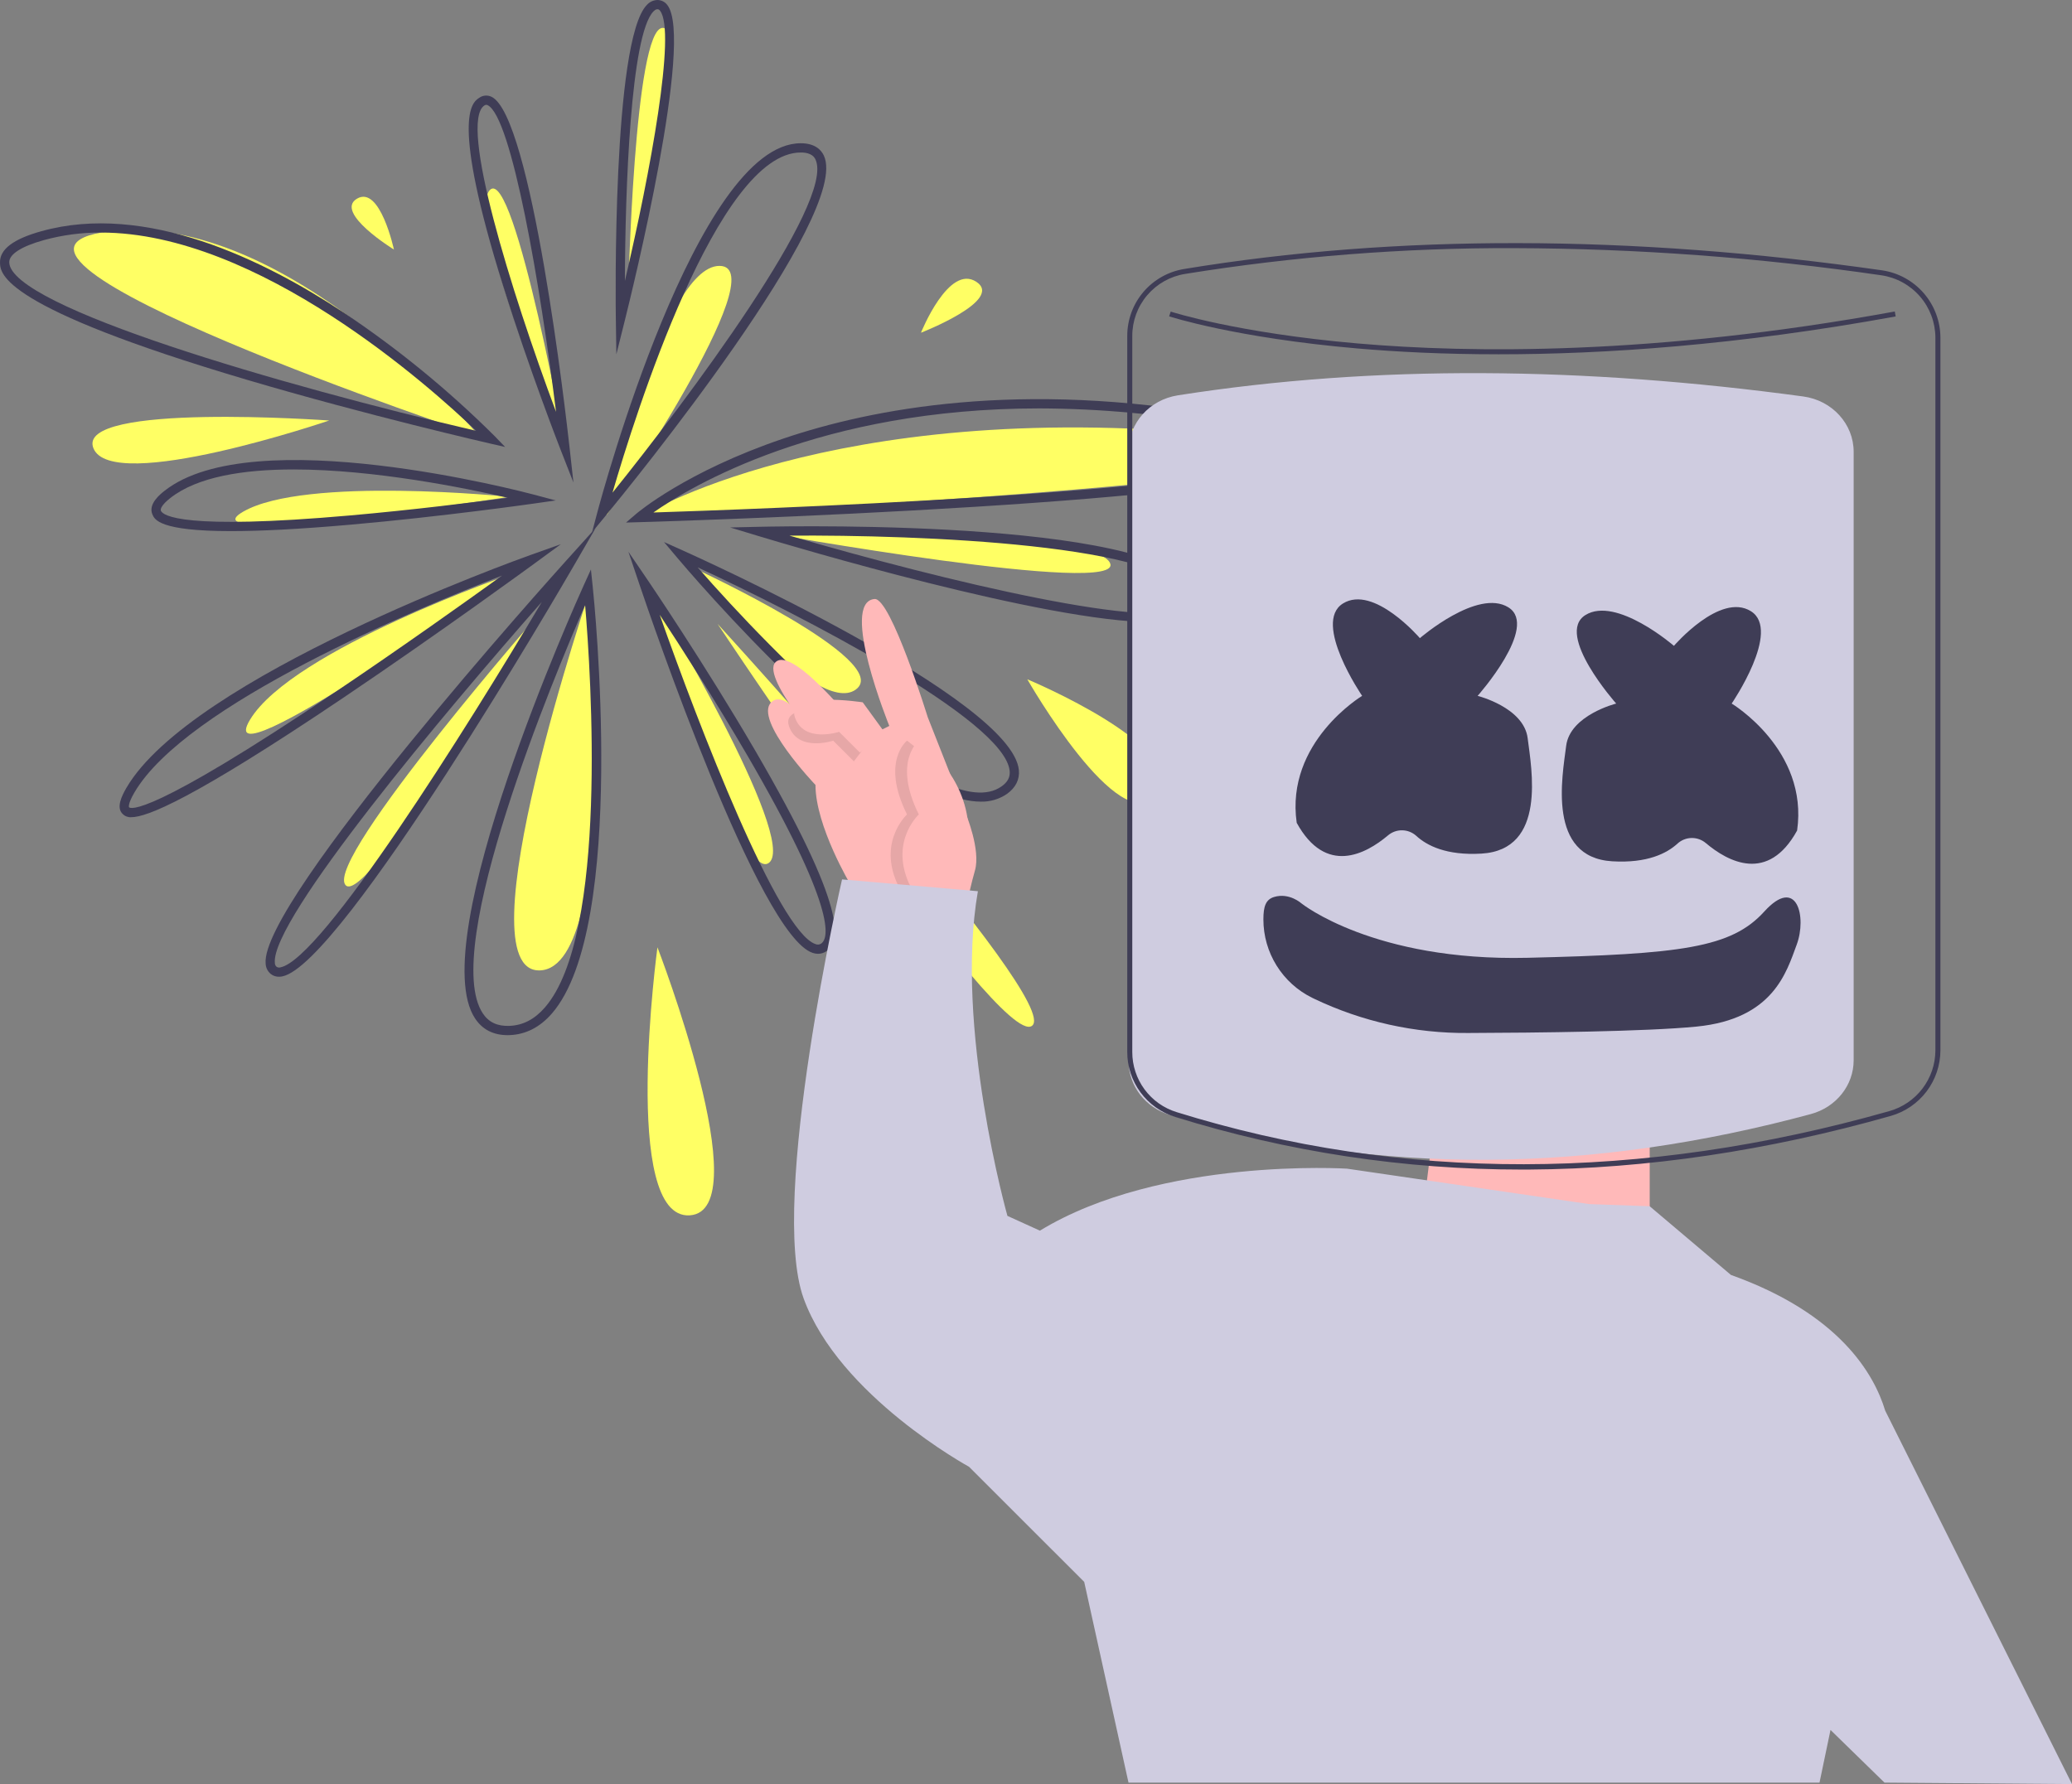 <svg width="1081" height="931" viewBox="0 0 1081 931" fill="none" xmlns="http://www.w3.org/2000/svg">
<rect x="0" y="0" width="1081" height="931" fill="#808080" stroke="none"/>
<g clip-path="url(#clip0)">
<path d="M268.23 299.017C268.23 299.017 152.614 338.827 130.441 375.575C108.269 412.324 268.23 299.017 268.23 299.017Z" fill="#FFFF64"/>
<path d="M68.468 426.445C67.663 426.505 66.856 426.392 66.099 426.113C65.342 425.833 64.654 425.395 64.082 424.827C60.485 421.588 63.424 415.464 65.947 411.138C99.772 353.17 269.846 292.083 277.067 289.511L292.621 283.973L279.303 293.727C278.81 294.089 229.333 330.296 178.683 364.406C99.939 417.44 76.561 426.445 68.468 426.445ZM261.952 300.346C217.294 317.627 96.945 367.583 70.116 413.569C66.543 419.691 67.299 421.229 67.309 421.242C68.032 422.021 77.171 426.915 175.4 360.803C209.641 337.757 243.424 313.69 261.952 300.346V300.346Z" fill="#3F3D56"/>
<path d="M265.724 259.253C265.724 259.253 159.18 248.303 126.858 267.015C94.537 285.726 265.724 259.253 265.724 259.253Z" fill="#FFFF64"/>
<path d="M120.538 277.149C83.243 277.149 80.683 271.172 79.51 268.439C77.166 262.971 83.689 257.822 85.832 256.13C132.078 219.627 272.543 256.516 278.5 258.104L289.924 261.15L278.219 262.82C277.748 262.887 230.685 269.58 183.192 273.769C155.493 276.213 135.295 277.149 120.538 277.149ZM153.22 244.982C126.952 244.982 102.921 248.786 88.824 259.914C84.57 263.271 83.514 265.537 83.945 266.538C85.027 269.057 95.346 276.678 182.768 268.966C215.344 266.091 247.716 262.037 264.908 259.764C242.88 254.695 195.193 244.982 153.22 244.982Z" fill="#3F3D56"/>
<path d="M296.215 240.492C296.215 240.492 242.623 111.845 255.608 99.111C268.593 86.377 296.215 240.492 296.215 240.492Z" fill="#FFFF64"/>
<path d="M299.178 251.809L292.515 234.786C292.352 234.37 276.047 192.614 262.612 149.625C234.937 61.09 246.281 53.529 250.008 51.045C250.927 50.386 252.008 49.988 253.135 49.893C254.263 49.797 255.395 50.009 256.412 50.505C277.315 60.242 295.191 215.922 297.16 233.642L299.178 251.809ZM253.677 54.696C253.317 54.714 252.971 54.84 252.683 55.058C239.365 63.934 266.364 151.329 290.098 214.938C281.957 149.349 266.967 60.742 254.375 54.875C254.158 54.765 253.92 54.703 253.677 54.696Z" fill="#3F3D56"/>
<path d="M316.47 268.782C316.47 268.782 345.234 138.748 375.368 138.748C405.502 138.748 316.47 268.782 316.47 268.782Z" fill="#FFFF64"/>
<path d="M308.881 277.755L311.726 267.049C313.815 259.197 363.481 74.754 417.775 74.754C425.218 74.754 428.429 78.245 429.814 81.174C444.291 111.826 329.103 253.183 315.921 269.2L308.881 277.755ZM417.775 79.577C374.439 79.577 331.361 216.512 319.549 257.097C358.417 208.818 435.889 105.334 425.452 83.233C425.023 82.329 423.725 79.577 417.775 79.577Z" fill="#3F3D56"/>
<path d="M333.354 270.079C333.354 270.079 432.247 207.603 634.857 226.674C837.467 245.745 333.354 270.079 333.354 270.079Z" fill="#FFFF64"/>
<path d="M326.608 272.685L331.786 268.248C332.834 267.35 358.045 246.045 408.558 228.912C455.041 213.142 532.528 198.288 637.693 217.066C682.125 224.998 687.893 230.909 687.507 236.115C687.125 241.258 686.23 253.303 508.706 264.47C421.956 269.926 334.299 272.465 333.423 272.49L326.608 272.685ZM542.249 213.118C428.017 213.118 360.482 253.696 340.901 267.434C364.082 266.692 436.562 264.176 508.414 259.655C673.374 249.278 682.535 237.928 682.695 235.758C682.714 235.526 682.591 229.98 636.845 221.813C605.631 216.13 573.976 213.22 542.249 213.118Z" fill="#3F3D56"/>
<path d="M396.067 277.406C396.067 277.406 569.292 275.095 579.024 293.587C588.756 312.079 396.067 277.406 396.067 277.406Z" fill="#FFFF64"/>
<path d="M601.207 324.659C545.914 324.659 413.008 284.966 395.367 279.621L380.912 275.243L396.013 274.903C418.171 274.408 612.852 271.17 625.098 310.354C626.549 314.996 624.867 317.974 623.2 319.655C619.714 323.17 611.915 324.659 601.207 324.659ZM411.867 279.505C493.12 303.313 605.943 330.213 619.775 316.259C620.524 315.503 621.282 314.313 620.496 311.793C611.794 283.955 479.015 279.049 411.867 279.505Z" fill="#3F3D56"/>
<path d="M362.298 296.605C362.298 296.605 466.928 344.953 446.483 359.829C426.038 374.706 362.298 296.605 362.298 296.605Z" fill="#FFFF64"/>
<path d="M511.674 418.324C461.062 418.324 358.009 296.618 353.216 290.923L346.432 282.861L356.049 287.17C363.066 290.315 527.953 364.621 531.562 401.84C532.04 406.776 529.873 411.092 525.296 414.323C521.29 417.057 516.523 418.457 511.674 418.324ZM364.011 296.101C403.805 341.745 492.343 431.681 522.512 410.383C525.725 408.117 527.075 405.55 526.761 402.305C524.165 375.545 416.416 320.366 364.011 296.101Z" fill="#3F3D56"/>
<path d="M535.964 354.479C535.964 354.479 622.797 390.651 603.501 414.765C584.205 438.879 535.964 354.479 535.964 354.479Z" fill="#FFFF64"/>
<path d="M374.359 325.542C374.359 325.542 555.26 523.279 538.376 535.336C521.492 547.393 374.359 325.542 374.359 325.542Z" fill="#FFFF64"/>
<path d="M340.59 311.074C340.59 311.074 416.754 437.893 401.211 450.222C385.667 462.552 340.59 311.074 340.59 311.074Z" fill="#FFFF64"/>
<path d="M426.799 497.728C425.849 497.722 424.906 497.564 424.005 497.26C396.083 488.09 339.806 323.363 333.481 304.609L327.857 287.932L337.761 302.483C338.056 302.917 367.66 346.48 393.93 391.547C442.496 474.86 438.47 491.243 431.218 496.318C429.928 497.237 428.383 497.73 426.799 497.728ZM344.187 320.832C364.715 379.09 406.042 486.285 425.511 492.679C425.987 492.88 426.507 492.957 427.022 492.902C427.537 492.847 428.029 492.663 428.453 492.366C432.438 489.578 436.647 474.409 389.773 393.993C373.143 365.464 355.166 337.53 344.187 320.832H344.187Z" fill="#3F3D56"/>
<path d="M308.369 306.251C308.369 306.251 239.82 508.468 281.884 506.383C323.948 504.298 308.369 306.251 308.369 306.251Z" fill="#FFFF64"/>
<path d="M264.821 540.178C257.439 540.178 251.762 537.293 247.937 531.594C220.799 491.158 301.19 312.827 304.624 305.255L308.292 297.174L309.22 305.999C309.981 313.22 327.39 483.397 287.952 528.86C281.717 536.045 274.3 539.846 265.907 540.156C265.542 540.171 265.179 540.178 264.821 540.178ZM305.27 315.745C289.377 352.279 229.501 495.467 251.944 528.907C255.001 533.466 259.51 535.579 265.728 535.338C272.832 535.075 278.909 531.921 284.308 525.7C317.276 487.696 308.37 352.463 305.27 315.745Z" fill="#3F3D56"/>
<path d="M284.693 316.303C284.693 316.303 169.628 447.876 180.158 461.733C190.689 475.591 284.693 316.303 284.693 316.303Z" fill="#FFFF64"/>
<path d="M145.542 509.698C144.018 509.723 142.531 509.231 141.323 508.302C140.503 507.635 139.834 506.801 139.362 505.856C138.89 504.911 138.626 503.875 138.586 502.819C135.696 470.133 288.861 299.814 295.381 292.579L310.8 275.476L299.261 295.402C294.343 303.894 178.467 503.444 147.263 509.524C146.696 509.637 146.12 509.695 145.542 509.698ZM282.695 314.087C231.948 371.707 141.384 479.704 143.391 502.396C143.373 502.79 143.445 503.184 143.6 503.548C143.755 503.911 143.989 504.235 144.286 504.496C144.583 504.699 144.923 504.831 145.279 504.882C145.635 504.933 145.998 504.902 146.34 504.79C167.905 500.589 243.236 380.477 282.695 314.087H282.695Z" fill="#3F3D56"/>
<path d="M250.156 227.705C250.156 227.705 149.839 109.237 57.074 120.718C-35.692 132.199 250.156 227.705 250.156 227.705Z" fill="#FFFF64"/>
<path d="M263.528 233.24L255.632 231.437C254.999 231.292 191.596 216.754 128.912 198.208C0.552 160.231 0.137 142.769 0.003 137.031C-0.162 130.107 6.888 124.752 21.556 120.66C75.989 105.469 137.45 135.391 179.411 163.173C207.589 182.002 233.877 203.515 257.906 227.411L263.528 233.24ZM52.707 121.36C42.622 121.309 32.577 122.637 22.851 125.306C11.125 128.577 4.725 132.7 4.824 136.917C5.373 160.069 147.725 201.354 248.394 224.816C224.596 201.993 134.69 121.36 52.707 121.36H52.707Z" fill="#3F3D56"/>
<path d="M171.749 219.44C171.749 219.44 39.088 209.794 48.736 233.908C58.384 258.022 171.749 219.44 171.749 219.44Z" fill="#FFFF64"/>
<path d="M205.517 130.217C205.517 130.217 198.281 96.457 186.221 103.691C174.161 110.925 205.517 130.217 205.517 130.217Z" fill="#FFFF64"/>
<path d="M327.725 154.104C327.725 154.104 360.823 15.058 345.822 14.548C330.821 14.038 327.725 154.104 327.725 154.104Z" fill="#FFFF64"/>
<path d="M321.565 184.89L321.294 166.424C321.207 160.493 319.367 20.948 337.514 2.535C338.207 1.76 339.052 1.136 339.996 0.7C340.94 0.264 341.963 0.026 343.002 0C344.011 0.004 345.005 0.246 345.902 0.705C346.8 1.165 347.577 1.83 348.17 2.646C362.134 20.526 329.781 152.036 326.045 166.973L321.565 184.89ZM343.002 4.823C342.762 4.823 342.032 4.823 340.951 5.92C328.966 18.081 326.184 98.98 326.022 146.558C339.306 89.866 352.846 16.468 344.368 5.614C344.227 5.377 344.027 5.18 343.788 5.042C343.549 4.903 343.278 4.828 343.002 4.823Z" fill="#3F3D56"/>
<path d="M480.488 173.623C480.488 173.623 494.96 137.451 509.432 147.097C523.904 156.743 480.488 173.623 480.488 173.623Z" fill="#FFFF64"/>
<path d="M343.002 494.342C343.002 494.342 323.706 636.616 359.886 634.204C396.067 631.793 343.002 494.342 343.002 494.342Z" fill="#FFFF64"/>
<path d="M443.938 461.987C443.938 461.987 425.45 431.181 425.45 409.617C425.45 409.617 393.097 375.731 402.341 366.49C411.585 357.248 431.613 392.674 431.613 392.674C431.613 392.674 394.637 351.087 405.422 344.926C416.207 338.765 451.642 384.973 451.642 384.973L463.967 378.812C463.967 378.812 437.788 314.259 456.264 312.58C464.737 311.81 483.995 374.191 483.995 374.191L504.024 425.02C504.024 425.02 511.727 443.503 508.646 454.285C506.769 460.878 505.226 467.561 504.024 474.309L443.938 461.987Z" fill="#FFB9B9"/>
<path opacity="0.1" d="M491.699 469.688C491.699 469.688 502.483 452.745 498.58 426.874C494.677 401.003 473.211 386.513 473.211 386.513C473.211 386.513 459.345 397.295 473.211 425.02C473.211 425.02 456.264 440.423 470.13 465.067" fill="black"/>
<path d="M497.861 469.688C497.861 469.688 508.646 452.745 504.743 426.874C500.84 401.003 479.374 386.513 479.374 386.513C479.374 386.513 465.508 397.295 479.374 425.02C479.374 425.02 462.426 440.423 476.292 465.067" fill="#FFB9B9"/>
<path opacity="0.1" d="M455.493 384.203L447.02 371.11C447.02 371.11 406.963 364.949 411.585 378.812C416.207 392.674 434.694 386.513 434.694 386.513L445.479 397.295L455.493 384.203Z" fill="black"/>
<path d="M462.426 383.433L450.101 366.49C450.101 366.49 410.044 360.328 414.666 374.191C419.288 388.053 437.776 381.892 437.776 381.892L448.56 392.674L462.426 383.433Z" fill="#FFB9B9"/>
<path d="M748.219 585.978L740.515 647.589L860.686 655.291V581.358L748.219 585.978Z" fill="#FFB9B9"/>
<path d="M1081 931L983.545 736.138C977.723 716.863 959.542 685.472 903.054 665.303L860.686 629.47L829.103 628.336L702.769 609.853C702.769 609.853 605.707 603.692 542.54 642.199L525.593 634.497C525.593 634.497 497.861 535.92 510.187 465.067L439.316 458.906C439.316 458.906 400.8 626.796 419.288 677.625C437.776 728.454 505.565 765.421 505.565 765.421L565.65 825.491L588.76 930.23H949.274L955.01 902.749L983.168 930.23L1081 931Z" fill="#CFCCE0"/>
<path d="M944.74 581.366C831.234 612.008 719.673 614.175 610.47 581.837C597.633 578.036 588.857 566.768 588.857 553.979V235.056C588.857 220.786 599.718 208.613 614.519 206.293C717.535 190.141 826.666 191.392 940.807 206.896C955.889 208.944 967.085 221.257 967.085 235.749V553.304C967.085 566.362 957.945 577.801 944.74 581.366Z" fill="#CFCCE0"/>
<path d="M710.655 363.127C710.655 363.127 684.548 324.98 700.614 314.942C716.68 304.903 740.779 333.011 740.779 333.011C740.779 333.011 770.902 306.911 786.968 316.949C803.034 326.988 770.902 363.127 770.902 363.127C770.902 363.127 795.001 369.15 797.009 385.212C799.018 401.274 807.05 443.437 772.911 445.444C754.621 446.52 744.401 441.257 738.853 436.139C736.834 434.329 734.226 433.314 731.515 433.282C728.803 433.25 726.173 434.203 724.111 435.964C712.534 445.715 691.684 456.955 676.515 429.382C670.491 387.22 710.655 363.127 710.655 363.127Z" fill="#3F3D56"/>
<path d="M903.446 367.143C903.446 367.143 929.553 328.996 913.487 318.957C897.421 308.918 873.322 337.027 873.322 337.027C873.322 337.027 843.199 310.926 827.133 320.965C811.067 331.003 843.199 367.143 843.199 367.143C843.199 367.143 819.1 373.166 817.092 389.228C815.083 405.29 807.051 447.452 841.19 449.46C859.48 450.535 869.7 445.273 875.248 440.154C877.267 438.345 879.875 437.329 882.586 437.297C885.298 437.265 887.928 438.218 889.99 439.979C901.567 449.73 922.417 460.97 937.586 433.398C943.61 391.235 903.446 367.143 903.446 367.143Z" fill="#3F3D56"/>
<path d="M678.96 471.4C678.96 471.4 716.633 501.723 796.964 499.811C877.296 497.899 903.274 494.621 920.445 475.691C937.616 456.762 942.705 478.625 937.373 492.956C932.041 507.287 925.193 531.743 885.174 535.707C858.829 538.317 801.886 538.935 766.051 539.053C738.197 539.284 710.657 533.159 685.527 521.144C685.195 520.983 684.864 520.822 684.534 520.659C676.911 516.895 670.493 511.075 666.005 503.856C661.516 496.638 659.136 488.308 659.134 479.808C659.137 473.054 660.326 469.405 664.724 468.075C672.649 465.678 678.96 471.4 678.96 471.4Z" fill="#3F3D56"/>
<path d="M794.198 610.324C732.8 610.356 671.751 601.097 613.124 582.862C605.872 580.641 599.526 576.148 595.022 570.047C590.519 563.945 588.096 556.558 588.112 548.975V175.355C588.087 166.943 591.065 158.798 596.509 152.385C601.954 145.971 609.508 141.71 617.815 140.366C728.451 122.135 850.959 122.372 981.933 141.069C990.364 142.313 998.07 146.539 1003.65 152.979C1009.23 159.419 1012.32 167.646 1012.35 176.167V548.185C1012.32 555.907 1009.78 563.41 1005.12 569.566C1000.45 575.721 993.915 580.197 986.489 582.319C922.353 600.515 858.947 609.934 798.031 610.312C796.758 610.32 795.473 610.324 794.198 610.324ZM789.93 129.485C732.429 129.294 675.008 133.797 618.24 142.95C610.548 144.194 603.551 148.141 598.508 154.081C593.466 160.021 590.708 167.564 590.731 175.355V548.975C590.716 555.999 592.961 562.842 597.134 568.493C601.306 574.145 607.185 578.305 613.903 580.361C730.954 616.79 856.068 616.601 985.773 579.8L986.131 581.059L985.773 579.8C992.652 577.835 998.707 573.691 1003.03 567.989C1007.35 562.288 1009.7 555.338 1009.73 548.185V176.167C1009.7 168.276 1006.84 160.656 1001.68 154.692C996.507 148.727 989.371 144.813 981.562 143.66C918.099 134.416 854.062 129.68 789.93 129.485V129.485Z" fill="#3F3D56"/>
<path d="M781.886 184.882C753.036 184.882 728.348 183.588 708.134 181.835C644.558 176.322 610.3 165.196 609.961 165.084L610.782 162.598C611.118 162.709 645.17 173.758 708.483 179.238C766.919 184.297 862.945 185.507 988.545 162.553L989.015 165.129C906.5 180.208 836.695 184.882 781.886 184.882Z" fill="#3F3D56"/>
</g>
<defs>
<clipPath id="clip0">
<rect width="1081" height="931" fill="white"/>
</clipPath>
</defs>
</svg>
